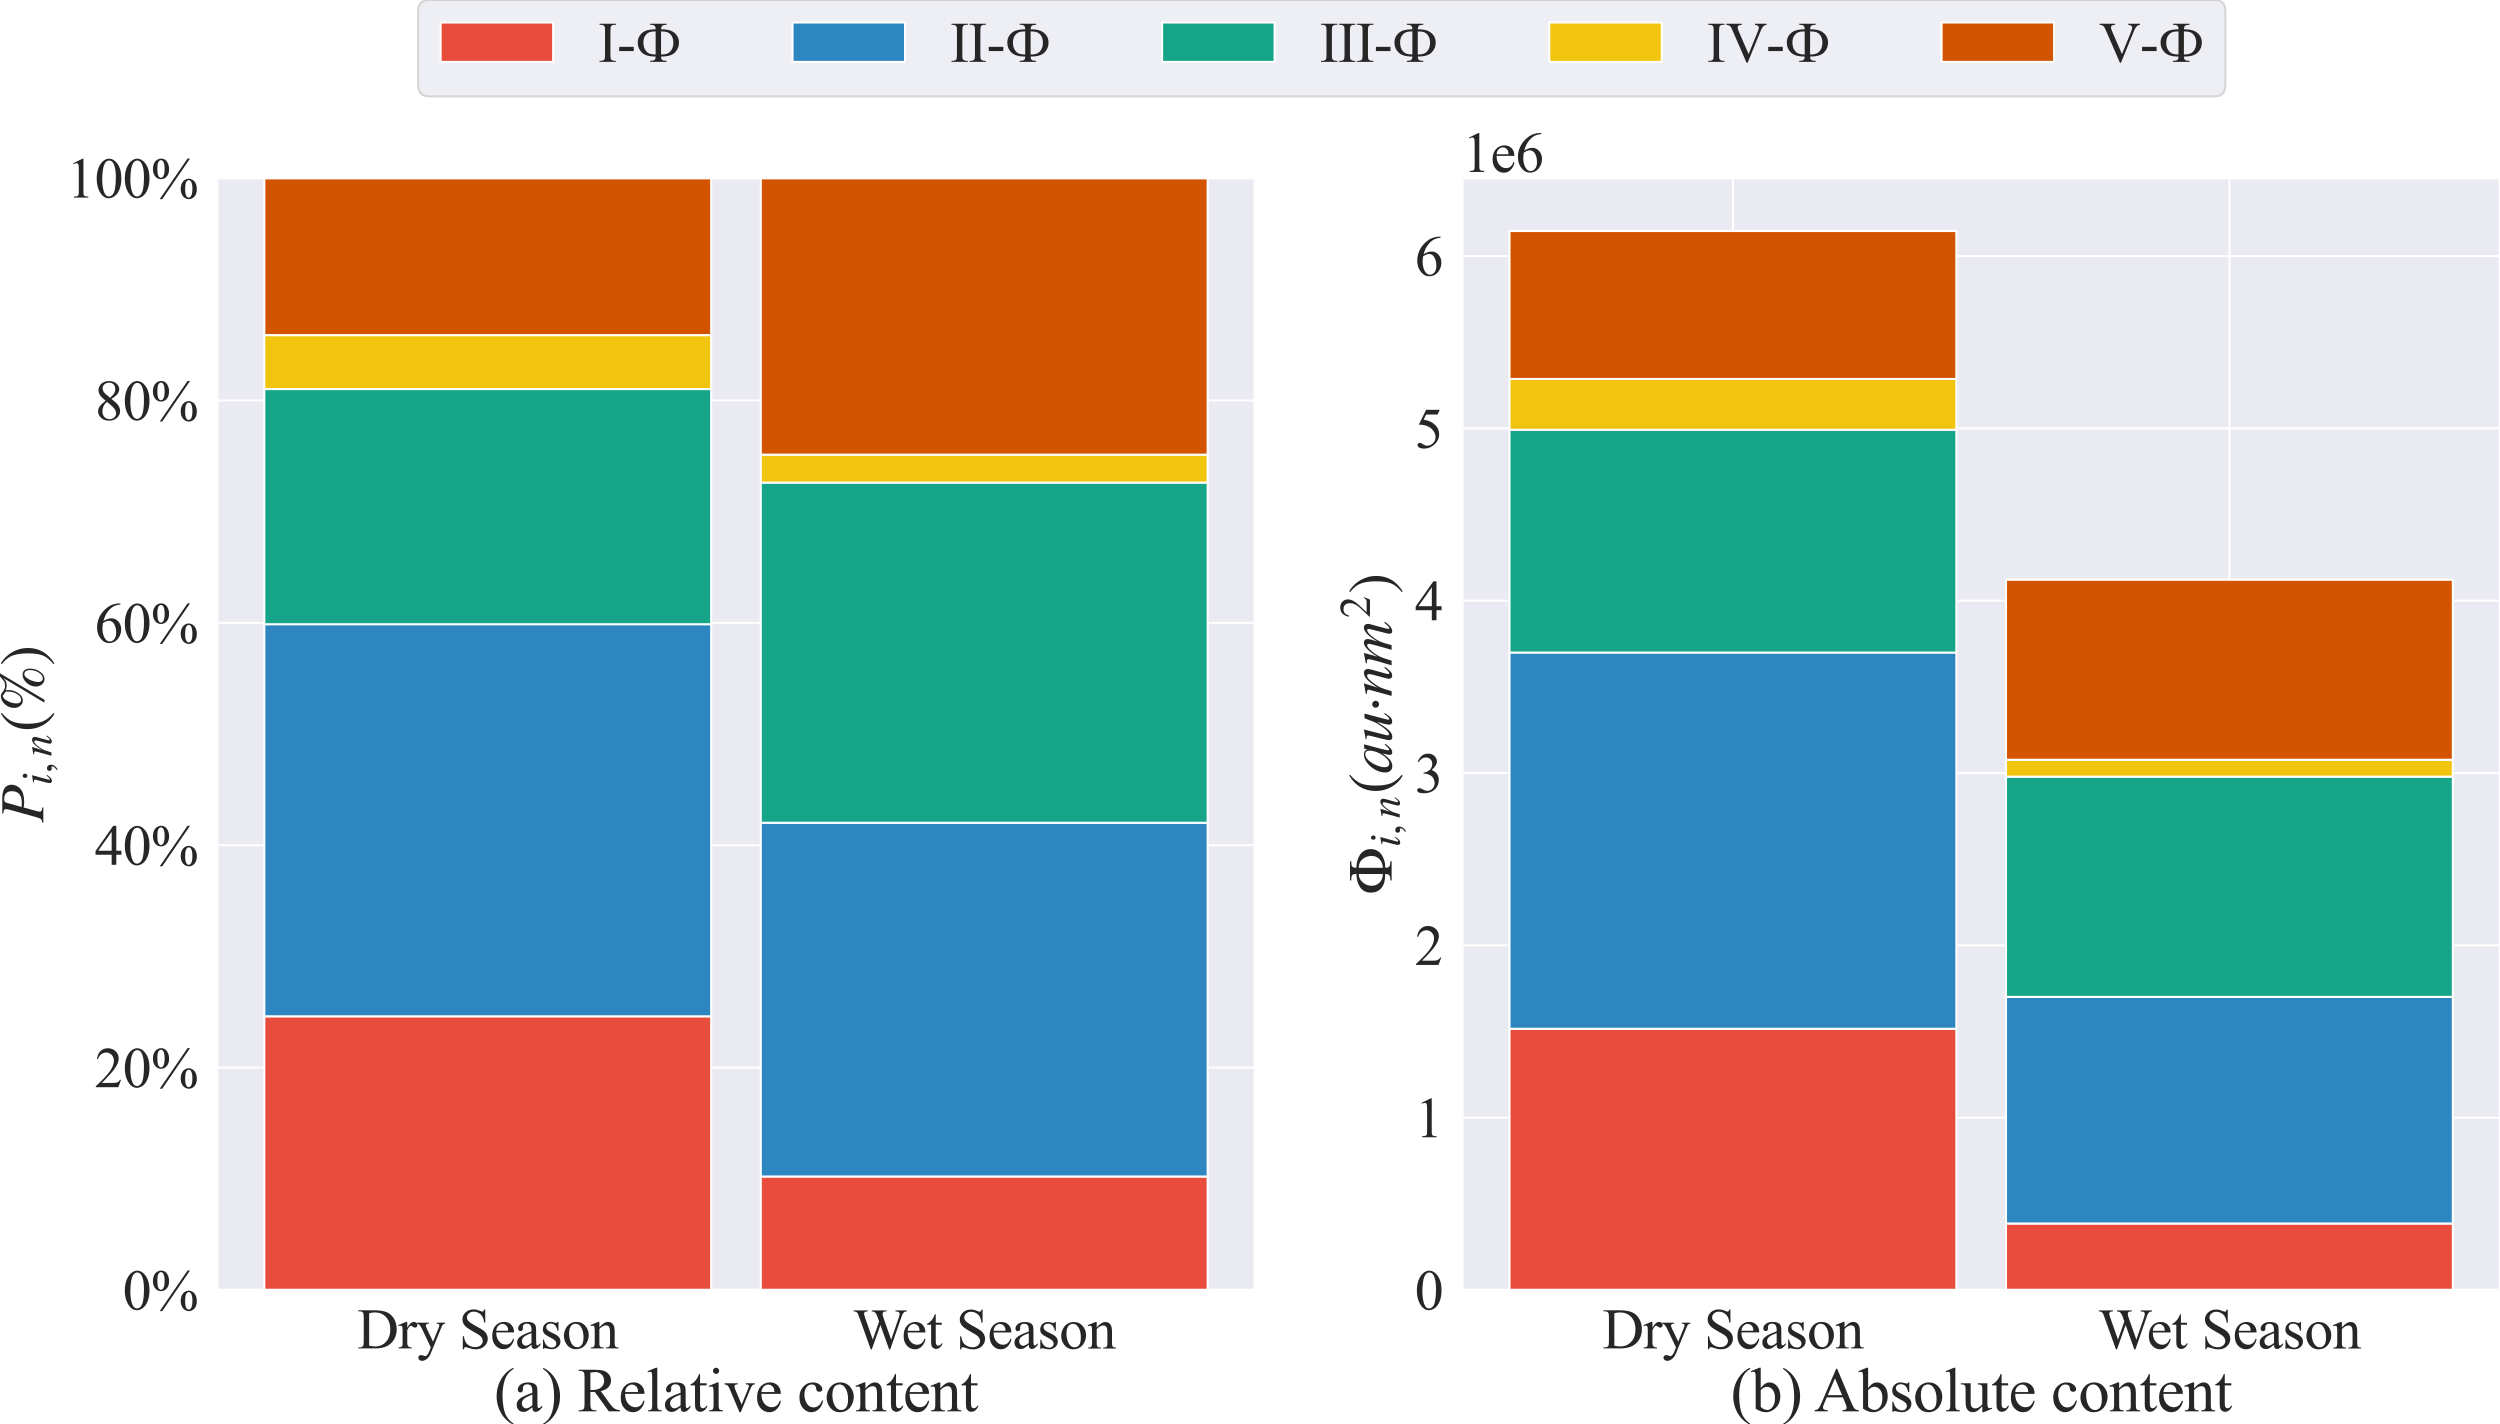 <?xml version="1.0" encoding="utf-8" standalone="no"?>
<!DOCTYPE svg PUBLIC "-//W3C//DTD SVG 1.1//EN"
  "http://www.w3.org/Graphics/SVG/1.1/DTD/svg11.dtd">
<svg xmlns:xlink="http://www.w3.org/1999/xlink" width="1222.157pt" height="696.376pt" viewBox="0 0 1222.157 696.376" xmlns="http://www.w3.org/2000/svg" version="1.1">
 <defs>
  <style type="text/css">*{stroke-linejoin: round; stroke-linecap: butt}</style>
 </defs>
 <g id="figure_1">
  <g id="patch_1">
   <path d="M 0 696.376 
L 1222.157 696.376 
L 1222.157 0 
L 0 0 
z
" style="fill: #ffffff"/>
  </g>
  <g id="axes_1">
   <g id="patch_2">
    <path d="M 106.157 630.65 
L 613.429 630.65 
L 613.429 87.05 
L 106.157 87.05 
z
" style="fill: #eaeaf2"/>
   </g>
   <g id="matplotlib.axis_1">
    <g id="xtick_1">
     <g id="line2d_1">
      <path d="M 238.436 630.65 
L 238.436 87.05 
" clip-path="url(#p998cee864e)" style="fill: none; stroke: #ffffff; stroke-linecap: round"/>
     </g>
     <g id="text_1">
      <!-- Dry Season -->
      <g style="fill: #262626" transform="translate(174.66 659.194)scale(0.275 -0.275)">
       <defs>
        <path id="TimesNewRomanPSMT-44" d="M 109 0 
L 109 116 
L 269 116 
Q 538 116 650 288 
Q 719 391 719 750 
L 719 3488 
Q 719 3884 631 3984 
Q 509 4122 269 4122 
L 109 4122 
L 109 4238 
L 1834 4238 
Q 2784 4238 3279 4022 
Q 3775 3806 4076 3303 
Q 4378 2800 4378 2141 
Q 4378 1256 3841 663 
Q 3238 0 2003 0 
L 109 0 
z
M 1319 306 
Q 1716 219 1984 219 
Q 2709 219 3187 728 
Q 3666 1238 3666 2109 
Q 3666 2988 3187 3494 
Q 2709 4000 1959 4000 
Q 1678 4000 1319 3909 
L 1319 306 
z
" transform="scale(0.016)"/>
        <path id="TimesNewRomanPSMT-72" d="M 1038 2947 
L 1038 2303 
Q 1397 2947 1775 2947 
Q 1947 2947 2059 2842 
Q 2172 2738 2172 2600 
Q 2172 2478 2090 2393 
Q 2009 2309 1897 2309 
Q 1788 2309 1652 2417 
Q 1516 2525 1450 2525 
Q 1394 2525 1328 2463 
Q 1188 2334 1038 2041 
L 1038 669 
Q 1038 431 1097 309 
Q 1138 225 1241 169 
Q 1344 113 1538 113 
L 1538 0 
L 72 0 
L 72 113 
Q 291 113 397 181 
Q 475 231 506 341 
Q 522 394 522 644 
L 522 1753 
Q 522 2253 501 2348 
Q 481 2444 426 2487 
Q 372 2531 291 2531 
Q 194 2531 72 2484 
L 41 2597 
L 906 2947 
L 1038 2947 
z
" transform="scale(0.016)"/>
        <path id="TimesNewRomanPSMT-79" d="M 38 2863 
L 1372 2863 
L 1372 2747 
L 1306 2747 
Q 1166 2747 1095 2686 
Q 1025 2625 1025 2534 
Q 1025 2413 1128 2197 
L 1825 753 
L 2466 2334 
Q 2519 2463 2519 2588 
Q 2519 2644 2497 2672 
Q 2472 2706 2419 2726 
Q 2366 2747 2231 2747 
L 2231 2863 
L 3163 2863 
L 3163 2747 
Q 3047 2734 2984 2696 
Q 2922 2659 2847 2556 
Q 2819 2513 2741 2316 
L 1575 -541 
Q 1406 -956 1132 -1168 
Q 859 -1381 606 -1381 
Q 422 -1381 303 -1275 
Q 184 -1169 184 -1031 
Q 184 -900 270 -820 
Q 356 -741 506 -741 
Q 609 -741 788 -809 
Q 913 -856 944 -856 
Q 1038 -856 1148 -759 
Q 1259 -663 1372 -384 
L 1575 113 
L 547 2272 
Q 500 2369 397 2513 
Q 319 2622 269 2659 
Q 197 2709 38 2747 
L 38 2863 
z
" transform="scale(0.016)"/>
        <path id="TimesNewRomanPSMT-20" transform="scale(0.016)"/>
        <path id="TimesNewRomanPSMT-53" d="M 2934 4334 
L 2934 2869 
L 2819 2869 
Q 2763 3291 2617 3541 
Q 2472 3791 2203 3937 
Q 1934 4084 1647 4084 
Q 1322 4084 1109 3886 
Q 897 3688 897 3434 
Q 897 3241 1031 3081 
Q 1225 2847 1953 2456 
Q 2547 2138 2764 1967 
Q 2981 1797 3098 1565 
Q 3216 1334 3216 1081 
Q 3216 600 2842 251 
Q 2469 -97 1881 -97 
Q 1697 -97 1534 -69 
Q 1438 -53 1133 45 
Q 828 144 747 144 
Q 669 144 623 97 
Q 578 50 556 -97 
L 441 -97 
L 441 1356 
L 556 1356 
Q 638 900 775 673 
Q 913 447 1195 297 
Q 1478 147 1816 147 
Q 2206 147 2432 353 
Q 2659 559 2659 841 
Q 2659 997 2573 1156 
Q 2488 1316 2306 1453 
Q 2184 1547 1640 1851 
Q 1097 2156 867 2337 
Q 638 2519 519 2737 
Q 400 2956 400 3219 
Q 400 3675 750 4004 
Q 1100 4334 1641 4334 
Q 1978 4334 2356 4169 
Q 2531 4091 2603 4091 
Q 2684 4091 2736 4139 
Q 2788 4188 2819 4334 
L 2934 4334 
z
" transform="scale(0.016)"/>
        <path id="TimesNewRomanPSMT-65" d="M 681 1784 
Q 678 1147 991 784 
Q 1303 422 1725 422 
Q 2006 422 2214 576 
Q 2422 731 2563 1106 
L 2659 1044 
Q 2594 616 2278 264 
Q 1963 -88 1488 -88 
Q 972 -88 605 314 
Q 238 716 238 1394 
Q 238 2128 614 2539 
Q 991 2950 1559 2950 
Q 2041 2950 2350 2633 
Q 2659 2316 2659 1784 
L 681 1784 
z
M 681 1966 
L 2006 1966 
Q 1991 2241 1941 2353 
Q 1863 2528 1708 2628 
Q 1553 2728 1384 2728 
Q 1125 2728 920 2526 
Q 716 2325 681 1966 
z
" transform="scale(0.016)"/>
        <path id="TimesNewRomanPSMT-61" d="M 1822 413 
Q 1381 72 1269 19 
Q 1100 -59 909 -59 
Q 613 -59 420 144 
Q 228 347 228 678 
Q 228 888 322 1041 
Q 450 1253 767 1440 
Q 1084 1628 1822 1897 
L 1822 2009 
Q 1822 2438 1686 2597 
Q 1550 2756 1291 2756 
Q 1094 2756 978 2650 
Q 859 2544 859 2406 
L 866 2225 
Q 866 2081 792 2003 
Q 719 1925 600 1925 
Q 484 1925 411 2006 
Q 338 2088 338 2228 
Q 338 2497 613 2722 
Q 888 2947 1384 2947 
Q 1766 2947 2009 2819 
Q 2194 2722 2281 2516 
Q 2338 2381 2338 1966 
L 2338 994 
Q 2338 584 2353 492 
Q 2369 400 2405 369 
Q 2441 338 2488 338 
Q 2538 338 2575 359 
Q 2641 400 2828 588 
L 2828 413 
Q 2478 -56 2159 -56 
Q 2006 -56 1915 50 
Q 1825 156 1822 413 
z
M 1822 616 
L 1822 1706 
Q 1350 1519 1213 1441 
Q 966 1303 859 1153 
Q 753 1003 753 825 
Q 753 600 887 451 
Q 1022 303 1197 303 
Q 1434 303 1822 616 
z
" transform="scale(0.016)"/>
        <path id="TimesNewRomanPSMT-73" d="M 2050 2947 
L 2050 1972 
L 1947 1972 
Q 1828 2431 1642 2597 
Q 1456 2763 1169 2763 
Q 950 2763 815 2647 
Q 681 2531 681 2391 
Q 681 2216 781 2091 
Q 878 1963 1175 1819 
L 1631 1597 
Q 2266 1288 2266 781 
Q 2266 391 1970 151 
Q 1675 -88 1309 -88 
Q 1047 -88 709 6 
Q 606 38 541 38 
Q 469 38 428 -44 
L 325 -44 
L 325 978 
L 428 978 
Q 516 541 762 319 
Q 1009 97 1316 97 
Q 1531 97 1667 223 
Q 1803 350 1803 528 
Q 1803 744 1651 891 
Q 1500 1038 1047 1263 
Q 594 1488 453 1669 
Q 313 1847 313 2119 
Q 313 2472 555 2709 
Q 797 2947 1181 2947 
Q 1350 2947 1591 2875 
Q 1750 2828 1803 2828 
Q 1853 2828 1881 2850 
Q 1909 2872 1947 2947 
L 2050 2947 
z
" transform="scale(0.016)"/>
        <path id="TimesNewRomanPSMT-6f" d="M 1600 2947 
Q 2250 2947 2644 2453 
Q 2978 2031 2978 1484 
Q 2978 1100 2793 706 
Q 2609 313 2286 112 
Q 1963 -88 1566 -88 
Q 919 -88 538 428 
Q 216 863 216 1403 
Q 216 1797 411 2186 
Q 606 2575 925 2761 
Q 1244 2947 1600 2947 
z
M 1503 2744 
Q 1338 2744 1170 2645 
Q 1003 2547 900 2300 
Q 797 2053 797 1666 
Q 797 1041 1045 587 
Q 1294 134 1700 134 
Q 2003 134 2200 384 
Q 2397 634 2397 1244 
Q 2397 2006 2069 2444 
Q 1847 2744 1503 2744 
z
" transform="scale(0.016)"/>
        <path id="TimesNewRomanPSMT-6e" d="M 1034 2341 
Q 1538 2947 1994 2947 
Q 2228 2947 2397 2830 
Q 2566 2713 2666 2444 
Q 2734 2256 2734 1869 
L 2734 647 
Q 2734 375 2778 278 
Q 2813 200 2889 156 
Q 2966 113 3172 113 
L 3172 0 
L 1756 0 
L 1756 113 
L 1816 113 
Q 2016 113 2095 173 
Q 2175 234 2206 353 
Q 2219 400 2219 647 
L 2219 1819 
Q 2219 2209 2117 2386 
Q 2016 2563 1775 2563 
Q 1403 2563 1034 2156 
L 1034 647 
Q 1034 356 1069 288 
Q 1113 197 1189 155 
Q 1266 113 1500 113 
L 1500 0 
L 84 0 
L 84 113 
L 147 113 
Q 366 113 442 223 
Q 519 334 519 647 
L 519 1709 
Q 519 2225 495 2337 
Q 472 2450 423 2490 
Q 375 2531 294 2531 
Q 206 2531 84 2484 
L 38 2597 
L 900 2947 
L 1034 2947 
L 1034 2341 
z
" transform="scale(0.016)"/>
       </defs>
       <use xlink:href="#TimesNewRomanPSMT-44"/>
       <use xlink:href="#TimesNewRomanPSMT-72" x="72.217"/>
       <use xlink:href="#TimesNewRomanPSMT-79" x="105.518"/>
       <use xlink:href="#TimesNewRomanPSMT-20" x="155.518"/>
       <use xlink:href="#TimesNewRomanPSMT-53" x="180.518"/>
       <use xlink:href="#TimesNewRomanPSMT-65" x="236.133"/>
       <use xlink:href="#TimesNewRomanPSMT-61" x="280.518"/>
       <use xlink:href="#TimesNewRomanPSMT-73" x="324.902"/>
       <use xlink:href="#TimesNewRomanPSMT-6f" x="363.818"/>
       <use xlink:href="#TimesNewRomanPSMT-6e" x="413.818"/>
      </g>
     </g>
    </g>
    <g id="xtick_2">
     <g id="line2d_2">
      <path d="M 481.15 630.65 
L 481.15 87.05 
" clip-path="url(#p998cee864e)" style="fill: none; stroke: #ffffff; stroke-linecap: round"/>
     </g>
     <g id="text_2">
      <!-- Wet Season -->
      <g style="fill: #262626" transform="translate(416.955 659.245)scale(0.275 -0.275)">
       <defs>
        <path id="TimesNewRomanPSMT-57" d="M 5991 4238 
L 5991 4122 
Q 5825 4122 5722 4062 
Q 5619 4003 5525 3841 
Q 5463 3731 5328 3319 
L 4147 -97 
L 4022 -97 
L 3056 2613 
L 2097 -97 
L 1984 -97 
L 725 3422 
Q 584 3816 547 3888 
Q 484 4006 376 4064 
Q 269 4122 84 4122 
L 84 4238 
L 1653 4238 
L 1653 4122 
L 1578 4122 
Q 1413 4122 1325 4047 
Q 1238 3972 1238 3866 
Q 1238 3756 1375 3363 
L 2209 984 
L 2913 3006 
L 2788 3363 
L 2688 3647 
Q 2622 3803 2541 3922 
Q 2500 3981 2441 4022 
Q 2363 4078 2284 4103 
Q 2225 4122 2097 4122 
L 2097 4238 
L 3747 4238 
L 3747 4122 
L 3634 4122 
Q 3459 4122 3378 4047 
Q 3297 3972 3297 3844 
Q 3297 3684 3438 3288 
L 4250 984 
L 5056 3319 
Q 5194 3706 5194 3856 
Q 5194 3928 5148 3990 
Q 5103 4053 5034 4078 
Q 4916 4122 4725 4122 
L 4725 4238 
L 5991 4238 
z
" transform="scale(0.016)"/>
        <path id="TimesNewRomanPSMT-74" d="M 1031 3803 
L 1031 2863 
L 1700 2863 
L 1700 2644 
L 1031 2644 
L 1031 788 
Q 1031 509 1111 412 
Q 1191 316 1316 316 
Q 1419 316 1516 380 
Q 1613 444 1666 569 
L 1788 569 
Q 1678 263 1478 108 
Q 1278 -47 1066 -47 
Q 922 -47 784 33 
Q 647 113 581 261 
Q 516 409 516 719 
L 516 2644 
L 63 2644 
L 63 2747 
Q 234 2816 414 2980 
Q 594 3144 734 3369 
Q 806 3488 934 3803 
L 1031 3803 
z
" transform="scale(0.016)"/>
       </defs>
       <use xlink:href="#TimesNewRomanPSMT-57"/>
       <use xlink:href="#TimesNewRomanPSMT-65" x="86.385"/>
       <use xlink:href="#TimesNewRomanPSMT-74" x="130.77"/>
       <use xlink:href="#TimesNewRomanPSMT-20" x="158.553"/>
       <use xlink:href="#TimesNewRomanPSMT-53" x="183.553"/>
       <use xlink:href="#TimesNewRomanPSMT-65" x="239.168"/>
       <use xlink:href="#TimesNewRomanPSMT-61" x="283.553"/>
       <use xlink:href="#TimesNewRomanPSMT-73" x="327.938"/>
       <use xlink:href="#TimesNewRomanPSMT-6f" x="366.854"/>
       <use xlink:href="#TimesNewRomanPSMT-6e" x="416.854"/>
      </g>
     </g>
    </g>
    <g id="text_3">
     <!-- (a) Relative content -->
     <g style="fill: #262626" transform="translate(241.511 689.959)scale(0.3 -0.3)">
      <defs>
       <path id="TimesNewRomanPSMT-28" d="M 1988 -1253 
L 1988 -1369 
Q 1516 -1131 1200 -813 
Q 750 -359 506 256 
Q 263 872 263 1534 
Q 263 2503 741 3301 
Q 1219 4100 1988 4444 
L 1988 4313 
Q 1603 4100 1356 3731 
Q 1109 3363 987 2797 
Q 866 2231 866 1616 
Q 866 947 969 400 
Q 1050 -31 1165 -292 
Q 1281 -553 1476 -793 
Q 1672 -1034 1988 -1253 
z
" transform="scale(0.016)"/>
       <path id="TimesNewRomanPSMT-29" d="M 144 4313 
L 144 4444 
Q 619 4209 934 3891 
Q 1381 3434 1625 2820 
Q 1869 2206 1869 1541 
Q 1869 572 1392 -226 
Q 916 -1025 144 -1369 
L 144 -1253 
Q 528 -1038 776 -670 
Q 1025 -303 1145 264 
Q 1266 831 1266 1447 
Q 1266 2113 1163 2663 
Q 1084 3094 967 3353 
Q 850 3613 656 3853 
Q 463 4094 144 4313 
z
" transform="scale(0.016)"/>
       <path id="TimesNewRomanPSMT-52" d="M 4325 0 
L 3194 0 
L 1759 1981 
Q 1600 1975 1500 1975 
Q 1459 1975 1412 1976 
Q 1366 1978 1316 1981 
L 1316 750 
Q 1316 350 1403 253 
Q 1522 116 1759 116 
L 1925 116 
L 1925 0 
L 109 0 
L 109 116 
L 269 116 
Q 538 116 653 291 
Q 719 388 719 750 
L 719 3488 
Q 719 3888 631 3984 
Q 509 4122 269 4122 
L 109 4122 
L 109 4238 
L 1653 4238 
Q 2328 4238 2648 4139 
Q 2969 4041 3192 3777 
Q 3416 3513 3416 3147 
Q 3416 2756 3161 2468 
Q 2906 2181 2372 2063 
L 3247 847 
Q 3547 428 3762 290 
Q 3978 153 4325 116 
L 4325 0 
z
M 1316 2178 
Q 1375 2178 1419 2176 
Q 1463 2175 1491 2175 
Q 2097 2175 2405 2437 
Q 2713 2700 2713 3106 
Q 2713 3503 2464 3751 
Q 2216 4000 1806 4000 
Q 1625 4000 1316 3941 
L 1316 2178 
z
" transform="scale(0.016)"/>
       <path id="TimesNewRomanPSMT-6c" d="M 1184 4444 
L 1184 647 
Q 1184 378 1223 290 
Q 1263 203 1344 158 
Q 1425 113 1647 113 
L 1647 0 
L 244 0 
L 244 113 
Q 441 113 512 153 
Q 584 194 625 287 
Q 666 381 666 647 
L 666 3247 
Q 666 3731 644 3842 
Q 622 3953 573 3993 
Q 525 4034 450 4034 
Q 369 4034 244 3984 
L 191 4094 
L 1044 4444 
L 1184 4444 
z
" transform="scale(0.016)"/>
       <path id="TimesNewRomanPSMT-69" d="M 928 4444 
Q 1059 4444 1151 4351 
Q 1244 4259 1244 4128 
Q 1244 3997 1151 3903 
Q 1059 3809 928 3809 
Q 797 3809 703 3903 
Q 609 3997 609 4128 
Q 609 4259 701 4351 
Q 794 4444 928 4444 
z
M 1188 2947 
L 1188 647 
Q 1188 378 1227 289 
Q 1266 200 1342 156 
Q 1419 113 1622 113 
L 1622 0 
L 231 0 
L 231 113 
Q 441 113 512 153 
Q 584 194 626 287 
Q 669 381 669 647 
L 669 1750 
Q 669 2216 641 2353 
Q 619 2453 572 2492 
Q 525 2531 444 2531 
Q 356 2531 231 2484 
L 188 2597 
L 1050 2947 
L 1188 2947 
z
" transform="scale(0.016)"/>
       <path id="TimesNewRomanPSMT-76" d="M 53 2863 
L 1400 2863 
L 1400 2747 
L 1313 2747 
Q 1191 2747 1127 2687 
Q 1063 2628 1063 2528 
Q 1063 2419 1128 2269 
L 1794 688 
L 2463 2328 
Q 2534 2503 2534 2594 
Q 2534 2638 2509 2666 
Q 2475 2713 2422 2730 
Q 2369 2747 2206 2747 
L 2206 2863 
L 3141 2863 
L 3141 2747 
Q 2978 2734 2916 2681 
Q 2806 2588 2719 2369 
L 1703 -88 
L 1575 -88 
L 553 2328 
Q 484 2497 421 2570 
Q 359 2644 263 2694 
Q 209 2722 53 2747 
L 53 2863 
z
" transform="scale(0.016)"/>
       <path id="TimesNewRomanPSMT-63" d="M 2631 1088 
Q 2516 522 2178 217 
Q 1841 -88 1431 -88 
Q 944 -88 581 321 
Q 219 731 219 1428 
Q 219 2103 620 2525 
Q 1022 2947 1584 2947 
Q 2006 2947 2278 2723 
Q 2550 2500 2550 2259 
Q 2550 2141 2473 2067 
Q 2397 1994 2259 1994 
Q 2075 1994 1981 2113 
Q 1928 2178 1911 2362 
Q 1894 2547 1784 2644 
Q 1675 2738 1481 2738 
Q 1169 2738 978 2506 
Q 725 2200 725 1697 
Q 725 1184 976 792 
Q 1228 400 1656 400 
Q 1963 400 2206 609 
Q 2378 753 2541 1131 
L 2631 1088 
z
" transform="scale(0.016)"/>
      </defs>
      <use xlink:href="#TimesNewRomanPSMT-28"/>
      <use xlink:href="#TimesNewRomanPSMT-61" x="33.301"/>
      <use xlink:href="#TimesNewRomanPSMT-29" x="77.686"/>
      <use xlink:href="#TimesNewRomanPSMT-20" x="110.986"/>
      <use xlink:href="#TimesNewRomanPSMT-52" x="135.986"/>
      <use xlink:href="#TimesNewRomanPSMT-65" x="202.686"/>
      <use xlink:href="#TimesNewRomanPSMT-6c" x="247.07"/>
      <use xlink:href="#TimesNewRomanPSMT-61" x="274.854"/>
      <use xlink:href="#TimesNewRomanPSMT-74" x="319.238"/>
      <use xlink:href="#TimesNewRomanPSMT-69" x="347.021"/>
      <use xlink:href="#TimesNewRomanPSMT-76" x="374.805"/>
      <use xlink:href="#TimesNewRomanPSMT-65" x="424.805"/>
      <use xlink:href="#TimesNewRomanPSMT-20" x="469.189"/>
      <use xlink:href="#TimesNewRomanPSMT-63" x="494.189"/>
      <use xlink:href="#TimesNewRomanPSMT-6f" x="538.574"/>
      <use xlink:href="#TimesNewRomanPSMT-6e" x="588.574"/>
      <use xlink:href="#TimesNewRomanPSMT-74" x="638.574"/>
      <use xlink:href="#TimesNewRomanPSMT-65" x="666.357"/>
      <use xlink:href="#TimesNewRomanPSMT-6e" x="710.742"/>
      <use xlink:href="#TimesNewRomanPSMT-74" x="760.742"/>
     </g>
    </g>
   </g>
   <g id="matplotlib.axis_2">
    <g id="ytick_1">
     <g id="line2d_3">
      <path d="M 106.157 630.65 
L 613.429 630.65 
" clip-path="url(#p998cee864e)" style="fill: none; stroke: #ffffff; stroke-linecap: round"/>
     </g>
     <g id="text_4">
      <!-- 0% -->
      <g style="fill: #262626" transform="translate(60 640.198)scale(0.275 -0.275)">
       <defs>
        <path id="TimesNewRomanPSMT-30" d="M 231 2094 
Q 231 2819 450 3342 
Q 669 3866 1031 4122 
Q 1313 4325 1613 4325 
Q 2100 4325 2488 3828 
Q 2972 3213 2972 2159 
Q 2972 1422 2759 906 
Q 2547 391 2217 158 
Q 1888 -75 1581 -75 
Q 975 -75 572 641 
Q 231 1244 231 2094 
z
M 844 2016 
Q 844 1141 1059 588 
Q 1238 122 1591 122 
Q 1759 122 1940 273 
Q 2122 425 2216 781 
Q 2359 1319 2359 2297 
Q 2359 3022 2209 3506 
Q 2097 3866 1919 4016 
Q 1791 4119 1609 4119 
Q 1397 4119 1231 3928 
Q 1006 3669 925 3112 
Q 844 2556 844 2016 
z
" transform="scale(0.016)"/>
        <path id="TimesNewRomanPSMT-25" d="M 4350 4334 
L 1263 -175 
L 984 -175 
L 4072 4334 
L 4350 4334 
z
M 1138 4334 
Q 1559 4334 1792 3984 
Q 2025 3634 2025 3181 
Q 2025 2638 1762 2341 
Q 1500 2044 1131 2044 
Q 884 2044 678 2180 
Q 472 2316 348 2584 
Q 225 2853 225 3181 
Q 225 3509 350 3786 
Q 475 4063 692 4198 
Q 909 4334 1138 4334 
z
M 1128 4159 
Q 969 4159 845 3971 
Q 722 3784 722 3184 
Q 722 2750 791 2522 
Q 844 2350 956 2256 
Q 1022 2200 1119 2200 
Q 1269 2200 1375 2363 
Q 1531 2603 1531 3166 
Q 1531 3759 1378 4000 
Q 1278 4159 1128 4159 
z
M 4206 2103 
Q 4428 2103 4648 1962 
Q 4869 1822 4989 1553 
Q 5109 1284 5109 963 
Q 5109 409 4843 117 
Q 4578 -175 4216 -175 
Q 3988 -175 3773 -34 
Q 3559 106 3436 367 
Q 3313 628 3313 963 
Q 3313 1291 3436 1562 
Q 3559 1834 3773 1968 
Q 3988 2103 4206 2103 
z
M 4209 1938 
Q 4059 1938 3950 1769 
Q 3809 1550 3809 941 
Q 3809 381 3953 159 
Q 4059 0 4209 0 
Q 4353 0 4466 172 
Q 4616 400 4616 956 
Q 4616 1544 4466 1778 
Q 4363 1938 4209 1938 
z
" transform="scale(0.016)"/>
       </defs>
       <use xlink:href="#TimesNewRomanPSMT-30"/>
       <use xlink:href="#TimesNewRomanPSMT-25" x="50"/>
      </g>
     </g>
    </g>
    <g id="ytick_2">
     <g id="line2d_4">
      <path d="M 106.157 521.93 
L 613.429 521.93 
" clip-path="url(#p998cee864e)" style="fill: none; stroke: #ffffff; stroke-linecap: round"/>
     </g>
     <g id="text_5">
      <!-- 20% -->
      <g style="fill: #262626" transform="translate(46.25 531.478)scale(0.275 -0.275)">
       <defs>
        <path id="TimesNewRomanPSMT-32" d="M 2934 816 
L 2638 0 
L 138 0 
L 138 116 
Q 1241 1122 1691 1759 
Q 2141 2397 2141 2925 
Q 2141 3328 1894 3587 
Q 1647 3847 1303 3847 
Q 991 3847 742 3664 
Q 494 3481 375 3128 
L 259 3128 
Q 338 3706 661 4015 
Q 984 4325 1469 4325 
Q 1984 4325 2329 3994 
Q 2675 3663 2675 3213 
Q 2675 2891 2525 2569 
Q 2294 2063 1775 1497 
Q 997 647 803 472 
L 1909 472 
Q 2247 472 2383 497 
Q 2519 522 2628 598 
Q 2738 675 2819 816 
L 2934 816 
z
" transform="scale(0.016)"/>
       </defs>
       <use xlink:href="#TimesNewRomanPSMT-32"/>
       <use xlink:href="#TimesNewRomanPSMT-30" x="50"/>
       <use xlink:href="#TimesNewRomanPSMT-25" x="100"/>
      </g>
     </g>
    </g>
    <g id="ytick_3">
     <g id="line2d_5">
      <path d="M 106.157 413.21 
L 613.429 413.21 
" clip-path="url(#p998cee864e)" style="fill: none; stroke: #ffffff; stroke-linecap: round"/>
     </g>
     <g id="text_6">
      <!-- 40% -->
      <g style="fill: #262626" transform="translate(46.25 422.758)scale(0.275 -0.275)">
       <defs>
        <path id="TimesNewRomanPSMT-34" d="M 2978 1563 
L 2978 1119 
L 2409 1119 
L 2409 0 
L 1894 0 
L 1894 1119 
L 100 1119 
L 100 1519 
L 2066 4325 
L 2409 4325 
L 2409 1563 
L 2978 1563 
z
M 1894 1563 
L 1894 3666 
L 406 1563 
L 1894 1563 
z
" transform="scale(0.016)"/>
       </defs>
       <use xlink:href="#TimesNewRomanPSMT-34"/>
       <use xlink:href="#TimesNewRomanPSMT-30" x="50"/>
       <use xlink:href="#TimesNewRomanPSMT-25" x="100"/>
      </g>
     </g>
    </g>
    <g id="ytick_4">
     <g id="line2d_6">
      <path d="M 106.157 304.49 
L 613.429 304.49 
" clip-path="url(#p998cee864e)" style="fill: none; stroke: #ffffff; stroke-linecap: round"/>
     </g>
     <g id="text_7">
      <!-- 60% -->
      <g style="fill: #262626" transform="translate(46.25 314.038)scale(0.275 -0.275)">
       <defs>
        <path id="TimesNewRomanPSMT-36" d="M 2869 4325 
L 2869 4209 
Q 2456 4169 2195 4045 
Q 1934 3922 1679 3669 
Q 1425 3416 1258 3105 
Q 1091 2794 978 2366 
Q 1428 2675 1881 2675 
Q 2316 2675 2634 2325 
Q 2953 1975 2953 1425 
Q 2953 894 2631 456 
Q 2244 -75 1606 -75 
Q 1172 -75 869 213 
Q 275 772 275 1663 
Q 275 2231 503 2743 
Q 731 3256 1154 3653 
Q 1578 4050 1965 4187 
Q 2353 4325 2688 4325 
L 2869 4325 
z
M 925 2138 
Q 869 1716 869 1456 
Q 869 1156 980 804 
Q 1091 453 1309 247 
Q 1469 100 1697 100 
Q 1969 100 2183 356 
Q 2397 613 2397 1088 
Q 2397 1622 2184 2012 
Q 1972 2403 1581 2403 
Q 1463 2403 1327 2353 
Q 1191 2303 925 2138 
z
" transform="scale(0.016)"/>
       </defs>
       <use xlink:href="#TimesNewRomanPSMT-36"/>
       <use xlink:href="#TimesNewRomanPSMT-30" x="50"/>
       <use xlink:href="#TimesNewRomanPSMT-25" x="100"/>
      </g>
     </g>
    </g>
    <g id="ytick_5">
     <g id="line2d_7">
      <path d="M 106.157 195.77 
L 613.429 195.77 
" clip-path="url(#p998cee864e)" style="fill: none; stroke: #ffffff; stroke-linecap: round"/>
     </g>
     <g id="text_8">
      <!-- 80% -->
      <g style="fill: #262626" transform="translate(46.25 205.318)scale(0.275 -0.275)">
       <defs>
        <path id="TimesNewRomanPSMT-38" d="M 1228 2134 
Q 725 2547 579 2797 
Q 434 3047 434 3316 
Q 434 3728 753 4026 
Q 1072 4325 1600 4325 
Q 2113 4325 2425 4047 
Q 2738 3769 2738 3413 
Q 2738 3175 2569 2928 
Q 2400 2681 1866 2347 
Q 2416 1922 2594 1678 
Q 2831 1359 2831 1006 
Q 2831 559 2490 242 
Q 2150 -75 1597 -75 
Q 994 -75 656 303 
Q 388 606 388 966 
Q 388 1247 577 1523 
Q 766 1800 1228 2134 
z
M 1719 2469 
Q 2094 2806 2194 3001 
Q 2294 3197 2294 3444 
Q 2294 3772 2109 3958 
Q 1925 4144 1606 4144 
Q 1288 4144 1088 3959 
Q 888 3775 888 3528 
Q 888 3366 970 3203 
Q 1053 3041 1206 2894 
L 1719 2469 
z
M 1375 2016 
Q 1116 1797 991 1539 
Q 866 1281 866 981 
Q 866 578 1086 336 
Q 1306 94 1647 94 
Q 1984 94 2187 284 
Q 2391 475 2391 747 
Q 2391 972 2272 1150 
Q 2050 1481 1375 2016 
z
" transform="scale(0.016)"/>
       </defs>
       <use xlink:href="#TimesNewRomanPSMT-38"/>
       <use xlink:href="#TimesNewRomanPSMT-30" x="50"/>
       <use xlink:href="#TimesNewRomanPSMT-25" x="100"/>
      </g>
     </g>
    </g>
    <g id="ytick_6">
     <g id="line2d_8">
      <path d="M 106.157 87.05 
L 613.429 87.05 
" clip-path="url(#p998cee864e)" style="fill: none; stroke: #ffffff; stroke-linecap: round"/>
     </g>
     <g id="text_9">
      <!-- 100% -->
      <g style="fill: #262626" transform="translate(32.5 96.598)scale(0.275 -0.275)">
       <defs>
        <path id="TimesNewRomanPSMT-31" d="M 750 3822 
L 1781 4325 
L 1884 4325 
L 1884 747 
Q 1884 391 1914 303 
Q 1944 216 2037 169 
Q 2131 122 2419 116 
L 2419 0 
L 825 0 
L 825 116 
Q 1125 122 1212 167 
Q 1300 213 1334 289 
Q 1369 366 1369 747 
L 1369 3034 
Q 1369 3497 1338 3628 
Q 1316 3728 1258 3775 
Q 1200 3822 1119 3822 
Q 1003 3822 797 3725 
L 750 3822 
z
" transform="scale(0.016)"/>
       </defs>
       <use xlink:href="#TimesNewRomanPSMT-31"/>
       <use xlink:href="#TimesNewRomanPSMT-30" x="50"/>
       <use xlink:href="#TimesNewRomanPSMT-30" x="100"/>
       <use xlink:href="#TimesNewRomanPSMT-25" x="150"/>
      </g>
     </g>
    </g>
    <g id="text_10">
     <!-- $P_{i, n} (\%)$ -->
     <g style="fill: #262626" transform="translate(21.3 402.2)rotate(-90)scale(0.3 -0.3)">
      <defs>
       <path id="STIXGeneral-Italic-50" d="M 934 4179 
L 2477 4179 
Q 3872 4179 3872 3232 
Q 3872 2976 3753 2729 
Q 3635 2483 3437 2317 
Q 2995 1952 2125 1952 
Q 1773 1952 1549 2003 
L 1210 768 
Q 1120 422 1120 365 
Q 1120 250 1216 189 
Q 1312 128 1562 102 
L 1562 0 
L 0 0 
L 0 102 
Q 275 141 361 227 
Q 448 314 538 627 
L 1280 3277 
Q 1389 3667 1389 3808 
Q 1389 3936 1299 3990 
Q 1210 4045 934 4077 
L 934 4179 
z
M 2048 3789 
L 1606 2221 
Q 1792 2189 1939 2189 
Q 2496 2189 2758 2342 
Q 3213 2598 3213 3200 
Q 3213 3987 2381 3987 
Q 2099 3987 2048 3789 
z
" transform="scale(0.016)"/>
       <path id="STIXGeneral-Italic-69" d="M 1690 3834 
Q 1690 3699 1597 3603 
Q 1504 3507 1376 3507 
Q 1235 3507 1152 3600 
Q 1069 3693 1069 3846 
Q 1069 3994 1155 4090 
Q 1242 4186 1370 4186 
Q 1498 4186 1594 4080 
Q 1690 3974 1690 3834 
z
M 1421 730 
L 1504 659 
Q 1235 243 1049 86 
Q 864 -70 627 -70 
Q 314 -70 314 282 
Q 314 467 454 992 
L 762 2125 
Q 819 2330 819 2406 
Q 819 2502 745 2528 
Q 672 2554 410 2560 
L 410 2662 
Q 704 2688 1434 2822 
L 1459 2803 
L 858 608 
Q 794 390 794 326 
Q 794 230 883 230 
Q 1043 230 1421 730 
z
" transform="scale(0.016)"/>
       <path id="STIXGeneral-Regular-2c" d="M 531 -902 
L 467 -781 
Q 998 -422 998 -96 
Q 998 -13 909 -13 
Q 883 -13 822 -25 
Q 762 -38 723 -38 
Q 352 -38 352 288 
Q 352 454 457 553 
Q 563 653 736 653 
Q 954 653 1101 496 
Q 1248 339 1248 96 
Q 1248 -198 1053 -473 
Q 858 -749 531 -902 
z
" transform="scale(0.016)"/>
       <path id="STIXGeneral-Italic-6e" d="M 2944 749 
L 3034 666 
Q 2707 218 2534 80 
Q 2362 -58 2138 -58 
Q 2010 -58 1923 28 
Q 1837 115 1837 288 
Q 1837 390 1939 768 
L 2221 1805 
Q 2310 2150 2310 2310 
Q 2310 2496 2157 2496 
Q 1971 2496 1750 2275 
Q 1530 2054 1210 1587 
Q 998 1274 899 1024 
Q 800 774 570 0 
L 90 0 
L 704 2240 
Q 717 2304 717 2349 
Q 717 2445 630 2480 
Q 544 2515 301 2522 
L 301 2624 
Q 550 2675 857 2729 
Q 1165 2784 1338 2822 
L 1363 2810 
L 934 1414 
Q 1408 2170 1753 2496 
Q 2099 2822 2413 2822 
Q 2611 2822 2720 2716 
Q 2829 2611 2829 2432 
Q 2829 2272 2765 2048 
L 2406 749 
Q 2317 429 2317 358 
Q 2317 243 2419 243 
Q 2541 243 2810 582 
Q 2854 634 2944 749 
z
" transform="scale(0.016)"/>
       <path id="STIXGeneral-Regular-28" d="M 1946 -1030 
L 1869 -1133 
Q 1126 -710 716 32 
Q 307 774 307 1613 
Q 307 3386 1888 4326 
L 1946 4224 
Q 1293 3667 1075 3126 
Q 858 2586 858 1632 
Q 858 685 1082 96 
Q 1306 -493 1946 -1030 
z
" transform="scale(0.016)"/>
       <path id="STIXGeneral-Regular-25" d="M 4390 1363 
Q 4390 781 4070 329 
Q 3750 -122 3341 -122 
Q 3014 -122 2790 134 
Q 2566 390 2566 762 
Q 2566 1274 2940 1693 
Q 3315 2112 3776 2112 
Q 4070 2112 4230 1917 
Q 4390 1722 4390 1363 
z
M 4243 1376 
Q 4243 1626 4131 1779 
Q 4019 1933 3840 1933 
Q 3654 1933 3526 1786 
Q 3315 1562 3171 1187 
Q 3027 813 3027 486 
Q 3027 301 3129 176 
Q 3232 51 3386 51 
Q 3718 51 3980 457 
Q 4243 864 4243 1376 
z
M 3974 4518 
L 1222 -115 
L 922 -115 
L 3443 4096 
Q 3264 3891 3094 3811 
Q 2925 3731 2669 3731 
Q 2445 3731 2182 3821 
Q 2208 3674 2208 3539 
Q 2208 3206 2067 2873 
Q 1926 2541 1696 2323 
Q 1453 2086 1146 2086 
Q 826 2086 608 2339 
Q 390 2592 390 2963 
Q 390 3507 761 3916 
Q 1133 4326 1626 4326 
Q 1792 4326 2010 4147 
Q 2310 3898 2624 3898 
Q 2918 3898 3084 3994 
Q 3251 4090 3693 4518 
L 3974 4518 
z
M 2054 3642 
Q 2054 3782 2025 3833 
Q 1997 3885 1894 3936 
Q 1747 4006 1613 4154 
Q 1414 4058 1331 3984 
Q 1248 3910 1152 3750 
Q 845 3264 845 2707 
Q 845 2509 944 2384 
Q 1043 2259 1210 2259 
Q 1549 2259 1801 2675 
Q 2054 3091 2054 3642 
z
" transform="scale(0.016)"/>
       <path id="STIXGeneral-Regular-29" d="M 186 4224 
L 262 4326 
Q 992 3891 1408 3148 
Q 1824 2406 1824 1581 
Q 1824 -166 243 -1133 
L 186 -1030 
Q 845 -486 1059 54 
Q 1274 595 1274 1562 
Q 1274 2534 1059 3120 
Q 845 3706 186 4224 
z
" transform="scale(0.016)"/>
      </defs>
      <use xlink:href="#STIXGeneral-Italic-50" transform="translate(0 0.406)"/>
      <use xlink:href="#STIXGeneral-Italic-69" transform="translate(61.1 -12.822)scale(0.7)"/>
      <use xlink:href="#STIXGeneral-Regular-2c" transform="translate(80.56 -12.822)scale(0.7)"/>
      <use xlink:href="#STIXGeneral-Italic-6e" transform="translate(108.168 -12.822)scale(0.7)"/>
      <use xlink:href="#STIXGeneral-Regular-28" transform="translate(147.577 0.406)"/>
      <use xlink:href="#STIXGeneral-Regular-25" transform="translate(180.877 0.406)"/>
      <use xlink:href="#STIXGeneral-Regular-29" transform="translate(255.577 0.406)"/>
     </g>
    </g>
   </g>
   <g id="patch_3">
    <path d="M 129.214 630.65 
L 347.657 630.65 
L 347.657 496.832 
L 129.214 496.832 
z
" clip-path="url(#p998cee864e)" style="fill: #e74c3c; stroke: #ffffff; stroke-linejoin: miter"/>
   </g>
   <g id="patch_4">
    <path d="M 371.929 630.65 
L 590.372 630.65 
L 590.372 575.156 
L 371.929 575.156 
z
" clip-path="url(#p998cee864e)" style="fill: #e74c3c; stroke: #ffffff; stroke-linejoin: miter"/>
   </g>
   <g id="patch_5">
    <path d="M 129.214 496.832 
L 347.657 496.832 
L 347.657 305.151 
L 129.214 305.151 
z
" clip-path="url(#p998cee864e)" style="fill: #2e86c1; stroke: #ffffff; stroke-linejoin: miter"/>
   </g>
   <g id="patch_6">
    <path d="M 371.929 575.156 
L 590.372 575.156 
L 590.372 402.217 
L 371.929 402.217 
z
" clip-path="url(#p998cee864e)" style="fill: #2e86c1; stroke: #ffffff; stroke-linejoin: miter"/>
   </g>
   <g id="patch_7">
    <path d="M 129.214 305.151 
L 347.657 305.151 
L 347.657 190.196 
L 129.214 190.196 
z
" clip-path="url(#p998cee864e)" style="fill: #17a589; stroke: #ffffff; stroke-linejoin: miter"/>
   </g>
   <g id="patch_8">
    <path d="M 371.929 402.217 
L 590.372 402.217 
L 590.372 235.913 
L 371.929 235.913 
z
" clip-path="url(#p998cee864e)" style="fill: #17a589; stroke: #ffffff; stroke-linejoin: miter"/>
   </g>
   <g id="patch_9">
    <path d="M 129.214 190.196 
L 347.657 190.196 
L 347.657 163.818 
L 129.214 163.818 
z
" clip-path="url(#p998cee864e)" style="fill: #f1c40f; stroke: #ffffff; stroke-linejoin: miter"/>
   </g>
   <g id="patch_10">
    <path d="M 371.929 235.913 
L 590.372 235.913 
L 590.372 222.262 
L 371.929 222.262 
z
" clip-path="url(#p998cee864e)" style="fill: #f1c40f; stroke: #ffffff; stroke-linejoin: miter"/>
   </g>
   <g id="patch_11">
    <path d="M 129.214 163.818 
L 347.657 163.818 
L 347.657 87.05 
L 129.214 87.05 
z
" clip-path="url(#p998cee864e)" style="fill: #d35400; stroke: #ffffff; stroke-linejoin: miter"/>
   </g>
   <g id="patch_12">
    <path d="M 371.929 222.262 
L 590.372 222.262 
L 590.372 87.05 
L 371.929 87.05 
z
" clip-path="url(#p998cee864e)" style="fill: #d35400; stroke: #ffffff; stroke-linejoin: miter"/>
   </g>
   <g id="patch_13">
    <path d="M 106.157 630.65 
L 106.157 87.05 
" style="fill: none; stroke: #ffffff; stroke-width: 1.25; stroke-linejoin: miter; stroke-linecap: square"/>
   </g>
   <g id="patch_14">
    <path d="M 613.429 630.65 
L 613.429 87.05 
" style="fill: none; stroke: #ffffff; stroke-width: 1.25; stroke-linejoin: miter; stroke-linecap: square"/>
   </g>
   <g id="patch_15">
    <path d="M 106.157 630.65 
L 613.429 630.65 
" style="fill: none; stroke: #ffffff; stroke-width: 1.25; stroke-linejoin: miter; stroke-linecap: square"/>
   </g>
   <g id="patch_16">
    <path d="M 106.157 87.05 
L 613.429 87.05 
" style="fill: none; stroke: #ffffff; stroke-width: 1.25; stroke-linejoin: miter; stroke-linecap: square"/>
   </g>
  </g>
  <g id="axes_2">
   <g id="patch_17">
    <path d="M 714.884 630.65 
L 1222.157 630.65 
L 1222.157 87.05 
L 714.884 87.05 
z
" style="fill: #eaeaf2"/>
   </g>
   <g id="matplotlib.axis_3">
    <g id="xtick_3">
     <g id="line2d_9">
      <path d="M 847.163 630.65 
L 847.163 87.05 
" clip-path="url(#p2d16e75277)" style="fill: none; stroke: #ffffff; stroke-linecap: round"/>
     </g>
     <g id="text_11">
      <!-- Dry Season -->
      <g style="fill: #262626" transform="translate(783.387 659.194)scale(0.275 -0.275)">
       <use xlink:href="#TimesNewRomanPSMT-44"/>
       <use xlink:href="#TimesNewRomanPSMT-72" x="72.217"/>
       <use xlink:href="#TimesNewRomanPSMT-79" x="105.518"/>
       <use xlink:href="#TimesNewRomanPSMT-20" x="155.518"/>
       <use xlink:href="#TimesNewRomanPSMT-53" x="180.518"/>
       <use xlink:href="#TimesNewRomanPSMT-65" x="236.133"/>
       <use xlink:href="#TimesNewRomanPSMT-61" x="280.518"/>
       <use xlink:href="#TimesNewRomanPSMT-73" x="324.902"/>
       <use xlink:href="#TimesNewRomanPSMT-6f" x="363.818"/>
       <use xlink:href="#TimesNewRomanPSMT-6e" x="413.818"/>
      </g>
     </g>
    </g>
    <g id="xtick_4">
     <g id="line2d_10">
      <path d="M 1089.877 630.65 
L 1089.877 87.05 
" clip-path="url(#p2d16e75277)" style="fill: none; stroke: #ffffff; stroke-linecap: round"/>
     </g>
     <g id="text_12">
      <!-- Wet Season -->
      <g style="fill: #262626" transform="translate(1025.682 659.245)scale(0.275 -0.275)">
       <use xlink:href="#TimesNewRomanPSMT-57"/>
       <use xlink:href="#TimesNewRomanPSMT-65" x="86.385"/>
       <use xlink:href="#TimesNewRomanPSMT-74" x="130.77"/>
       <use xlink:href="#TimesNewRomanPSMT-20" x="158.553"/>
       <use xlink:href="#TimesNewRomanPSMT-53" x="183.553"/>
       <use xlink:href="#TimesNewRomanPSMT-65" x="239.168"/>
       <use xlink:href="#TimesNewRomanPSMT-61" x="283.553"/>
       <use xlink:href="#TimesNewRomanPSMT-73" x="327.938"/>
       <use xlink:href="#TimesNewRomanPSMT-6f" x="366.854"/>
       <use xlink:href="#TimesNewRomanPSMT-6e" x="416.854"/>
      </g>
     </g>
    </g>
    <g id="text_13">
     <!-- (b) Absolute content -->
     <g style="fill: #262626" transform="translate(846.041 689.959)scale(0.3 -0.3)">
      <defs>
       <path id="TimesNewRomanPSMT-62" d="M 984 2369 
Q 1400 2947 1881 2947 
Q 2322 2947 2650 2570 
Q 2978 2194 2978 1541 
Q 2978 778 2472 313 
Q 2038 -88 1503 -88 
Q 1253 -88 995 3 
Q 738 94 469 275 
L 469 3241 
Q 469 3728 445 3840 
Q 422 3953 372 3993 
Q 322 4034 247 4034 
Q 159 4034 28 3984 
L -16 4094 
L 844 4444 
L 984 4444 
L 984 2369 
z
M 984 2169 
L 984 456 
Q 1144 300 1314 220 
Q 1484 141 1663 141 
Q 1947 141 2192 453 
Q 2438 766 2438 1363 
Q 2438 1913 2192 2208 
Q 1947 2503 1634 2503 
Q 1469 2503 1303 2419 
Q 1178 2356 984 2169 
z
" transform="scale(0.016)"/>
       <path id="TimesNewRomanPSMT-41" d="M 2928 1419 
L 1288 1419 
L 1000 750 
Q 894 503 894 381 
Q 894 284 986 211 
Q 1078 138 1384 116 
L 1384 0 
L 50 0 
L 50 116 
Q 316 163 394 238 
Q 553 388 747 847 
L 2238 4334 
L 2347 4334 
L 3822 809 
Q 4000 384 4145 257 
Q 4291 131 4550 116 
L 4550 0 
L 2878 0 
L 2878 116 
Q 3131 128 3220 200 
Q 3309 272 3309 375 
Q 3309 513 3184 809 
L 2928 1419 
z
M 2841 1650 
L 2122 3363 
L 1384 1650 
L 2841 1650 
z
" transform="scale(0.016)"/>
       <path id="TimesNewRomanPSMT-75" d="M 2709 2863 
L 2709 1128 
Q 2709 631 2732 520 
Q 2756 409 2807 365 
Q 2859 322 2928 322 
Q 3025 322 3147 375 
L 3191 266 
L 2334 -88 
L 2194 -88 
L 2194 519 
Q 1825 119 1631 15 
Q 1438 -88 1222 -88 
Q 981 -88 804 51 
Q 628 191 559 409 
Q 491 628 491 1028 
L 491 2306 
Q 491 2509 447 2587 
Q 403 2666 317 2708 
Q 231 2750 6 2747 
L 6 2863 
L 1009 2863 
L 1009 947 
Q 1009 547 1148 422 
Q 1288 297 1484 297 
Q 1619 297 1789 381 
Q 1959 466 2194 703 
L 2194 2325 
Q 2194 2569 2105 2655 
Q 2016 2741 1734 2747 
L 1734 2863 
L 2709 2863 
z
" transform="scale(0.016)"/>
      </defs>
      <use xlink:href="#TimesNewRomanPSMT-28"/>
      <use xlink:href="#TimesNewRomanPSMT-62" x="33.301"/>
      <use xlink:href="#TimesNewRomanPSMT-29" x="83.301"/>
      <use xlink:href="#TimesNewRomanPSMT-20" x="116.602"/>
      <use xlink:href="#TimesNewRomanPSMT-41" x="136.102"/>
      <use xlink:href="#TimesNewRomanPSMT-62" x="208.318"/>
      <use xlink:href="#TimesNewRomanPSMT-73" x="258.318"/>
      <use xlink:href="#TimesNewRomanPSMT-6f" x="297.234"/>
      <use xlink:href="#TimesNewRomanPSMT-6c" x="347.234"/>
      <use xlink:href="#TimesNewRomanPSMT-75" x="375.018"/>
      <use xlink:href="#TimesNewRomanPSMT-74" x="425.018"/>
      <use xlink:href="#TimesNewRomanPSMT-65" x="452.801"/>
      <use xlink:href="#TimesNewRomanPSMT-20" x="497.186"/>
      <use xlink:href="#TimesNewRomanPSMT-63" x="522.186"/>
      <use xlink:href="#TimesNewRomanPSMT-6f" x="566.57"/>
      <use xlink:href="#TimesNewRomanPSMT-6e" x="616.57"/>
      <use xlink:href="#TimesNewRomanPSMT-74" x="666.57"/>
      <use xlink:href="#TimesNewRomanPSMT-65" x="694.354"/>
      <use xlink:href="#TimesNewRomanPSMT-6e" x="738.738"/>
      <use xlink:href="#TimesNewRomanPSMT-74" x="788.738"/>
     </g>
    </g>
   </g>
   <g id="matplotlib.axis_4">
    <g id="ytick_7">
     <g id="line2d_11">
      <path d="M 714.884 630.65 
L 1222.157 630.65 
" clip-path="url(#p2d16e75277)" style="fill: none; stroke: #ffffff; stroke-linecap: round"/>
     </g>
     <g id="text_14">
      <!-- 0 -->
      <g style="fill: #262626" transform="translate(691.634 640.198)scale(0.275 -0.275)">
       <use xlink:href="#TimesNewRomanPSMT-30"/>
      </g>
     </g>
    </g>
    <g id="ytick_8">
     <g id="line2d_12">
      <path d="M 714.884 546.404 
L 1222.157 546.404 
" clip-path="url(#p2d16e75277)" style="fill: none; stroke: #ffffff; stroke-linecap: round"/>
     </g>
     <g id="text_15">
      <!-- 1 -->
      <g style="fill: #262626" transform="translate(691.634 555.952)scale(0.275 -0.275)">
       <use xlink:href="#TimesNewRomanPSMT-31"/>
      </g>
     </g>
    </g>
    <g id="ytick_9">
     <g id="line2d_13">
      <path d="M 714.884 462.159 
L 1222.157 462.159 
" clip-path="url(#p2d16e75277)" style="fill: none; stroke: #ffffff; stroke-linecap: round"/>
     </g>
     <g id="text_16">
      <!-- 2 -->
      <g style="fill: #262626" transform="translate(691.634 471.707)scale(0.275 -0.275)">
       <use xlink:href="#TimesNewRomanPSMT-32"/>
      </g>
     </g>
    </g>
    <g id="ytick_10">
     <g id="line2d_14">
      <path d="M 714.884 377.913 
L 1222.157 377.913 
" clip-path="url(#p2d16e75277)" style="fill: none; stroke: #ffffff; stroke-linecap: round"/>
     </g>
     <g id="text_17">
      <!-- 3 -->
      <g style="fill: #262626" transform="translate(691.634 387.461)scale(0.275 -0.275)">
       <defs>
        <path id="TimesNewRomanPSMT-33" d="M 325 3431 
Q 506 3859 782 4092 
Q 1059 4325 1472 4325 
Q 1981 4325 2253 3994 
Q 2459 3747 2459 3466 
Q 2459 3003 1878 2509 
Q 2269 2356 2469 2072 
Q 2669 1788 2669 1403 
Q 2669 853 2319 450 
Q 1863 -75 997 -75 
Q 569 -75 414 31 
Q 259 138 259 259 
Q 259 350 332 419 
Q 406 488 509 488 
Q 588 488 669 463 
Q 722 447 909 348 
Q 1097 250 1169 231 
Q 1284 197 1416 197 
Q 1734 197 1970 444 
Q 2206 691 2206 1028 
Q 2206 1275 2097 1509 
Q 2016 1684 1919 1775 
Q 1784 1900 1550 2001 
Q 1316 2103 1072 2103 
L 972 2103 
L 972 2197 
Q 1219 2228 1467 2375 
Q 1716 2522 1828 2728 
Q 1941 2934 1941 3181 
Q 1941 3503 1739 3701 
Q 1538 3900 1238 3900 
Q 753 3900 428 3381 
L 325 3431 
z
" transform="scale(0.016)"/>
       </defs>
       <use xlink:href="#TimesNewRomanPSMT-33"/>
      </g>
     </g>
    </g>
    <g id="ytick_11">
     <g id="line2d_15">
      <path d="M 714.884 293.668 
L 1222.157 293.668 
" clip-path="url(#p2d16e75277)" style="fill: none; stroke: #ffffff; stroke-linecap: round"/>
     </g>
     <g id="text_18">
      <!-- 4 -->
      <g style="fill: #262626" transform="translate(691.634 303.216)scale(0.275 -0.275)">
       <use xlink:href="#TimesNewRomanPSMT-34"/>
      </g>
     </g>
    </g>
    <g id="ytick_12">
     <g id="line2d_16">
      <path d="M 714.884 209.422 
L 1222.157 209.422 
" clip-path="url(#p2d16e75277)" style="fill: none; stroke: #ffffff; stroke-linecap: round"/>
     </g>
     <g id="text_19">
      <!-- 5 -->
      <g style="fill: #262626" transform="translate(691.634 218.97)scale(0.275 -0.275)">
       <defs>
        <path id="TimesNewRomanPSMT-35" d="M 2778 4238 
L 2534 3706 
L 1259 3706 
L 981 3138 
Q 1809 3016 2294 2522 
Q 2709 2097 2709 1522 
Q 2709 1188 2573 903 
Q 2438 619 2231 419 
Q 2025 219 1772 97 
Q 1413 -75 1034 -75 
Q 653 -75 479 54 
Q 306 184 306 341 
Q 306 428 378 495 
Q 450 563 559 563 
Q 641 563 702 538 
Q 763 513 909 409 
Q 1144 247 1384 247 
Q 1750 247 2026 523 
Q 2303 800 2303 1197 
Q 2303 1581 2056 1914 
Q 1809 2247 1375 2428 
Q 1034 2569 447 2591 
L 1259 4238 
L 2778 4238 
z
" transform="scale(0.016)"/>
       </defs>
       <use xlink:href="#TimesNewRomanPSMT-35"/>
      </g>
     </g>
    </g>
    <g id="ytick_13">
     <g id="line2d_17">
      <path d="M 714.884 125.177 
L 1222.157 125.177 
" clip-path="url(#p2d16e75277)" style="fill: none; stroke: #ffffff; stroke-linecap: round"/>
     </g>
     <g id="text_20">
      <!-- 6 -->
      <g style="fill: #262626" transform="translate(691.634 134.724)scale(0.275 -0.275)">
       <use xlink:href="#TimesNewRomanPSMT-36"/>
      </g>
     </g>
    </g>
    <g id="text_21">
     <!-- $\Phi_{i, n}(au·nm^2)$ -->
     <g style="fill: #262626" transform="translate(680.434 437.45)rotate(-90)scale(0.3 -0.3)">
      <defs>
       <path id="STIXGeneral-Regular-3a6" d="M 2765 3712 
L 2765 3584 
Q 3117 3584 3440 3501 
Q 3763 3418 4041 3248 
Q 4320 3078 4489 2787 
Q 4659 2496 4659 2112 
Q 4659 1754 4489 1462 
Q 4320 1171 4054 1001 
Q 3789 832 3494 745 
Q 3200 659 2925 659 
L 2765 659 
L 2765 550 
Q 2765 307 2909 224 
Q 3053 141 3424 122 
L 3424 0 
L 1466 0 
L 1466 122 
Q 1798 122 1955 214 
Q 2112 307 2112 544 
L 2112 659 
L 2003 659 
Q 1133 659 678 1056 
Q 224 1453 224 2112 
Q 224 2496 387 2787 
Q 550 3078 828 3248 
Q 1107 3418 1430 3501 
Q 1754 3584 2112 3584 
L 2112 3712 
Q 2112 3942 1987 4028 
Q 1862 4115 1466 4115 
L 1466 4237 
L 3424 4237 
L 3424 4115 
Q 3027 4115 2896 4019 
Q 2765 3923 2765 3712 
z
M 2752 3347 
L 2752 896 
Q 3232 896 3597 1206 
Q 3962 1517 3962 2035 
Q 3962 2554 3645 2950 
Q 3328 3347 2752 3347 
z
M 2125 896 
L 2125 3347 
Q 1613 3347 1267 2940 
Q 922 2534 922 2035 
Q 922 1562 1245 1229 
Q 1568 896 2125 896 
z
" transform="scale(0.016)"/>
       <path id="STIXGeneral-Italic-61" d="M 2963 710 
L 3046 640 
Q 2688 205 2518 70 
Q 2349 -64 2157 -64 
Q 1901 -64 1901 198 
Q 1901 358 2048 934 
Q 1690 397 1389 163 
Q 1088 -70 749 -70 
Q 467 -70 288 125 
Q 109 320 109 672 
Q 109 1158 387 1664 
Q 666 2170 1094 2496 
Q 1523 2822 1939 2822 
Q 2368 2822 2451 2451 
L 2522 2758 
L 2541 2778 
L 2931 2822 
L 2976 2803 
Q 2970 2778 2938 2669 
Q 2368 595 2368 346 
Q 2368 262 2458 262 
Q 2554 262 2790 525 
L 2963 710 
z
M 2336 2310 
Q 2336 2477 2240 2579 
Q 2144 2682 1978 2682 
Q 1542 2682 1139 2093 
Q 928 1779 787 1395 
Q 646 1011 646 717 
Q 646 243 1030 243 
Q 1408 243 1843 870 
Q 2336 1581 2336 2310 
z
" transform="scale(0.016)"/>
       <path id="STIXGeneral-Italic-75" d="M 2950 762 
L 3040 704 
Q 2733 237 2560 89 
Q 2387 -58 2157 -58 
Q 1850 -58 1850 250 
Q 1850 538 2138 1510 
Q 1568 576 1257 253 
Q 947 -70 608 -70 
Q 269 -70 269 269 
Q 269 384 442 1088 
L 666 1978 
Q 755 2349 755 2406 
Q 755 2483 684 2521 
Q 614 2560 365 2560 
L 365 2650 
Q 806 2701 1325 2822 
L 1350 2803 
L 781 531 
Q 762 474 762 429 
Q 762 269 890 269 
Q 1178 269 1798 1210 
Q 2010 1530 2128 1795 
Q 2246 2061 2502 2765 
L 2976 2765 
L 2470 851 
Q 2349 390 2349 352 
Q 2349 243 2419 243 
Q 2496 243 2605 345 
Q 2714 448 2950 762 
z
" transform="scale(0.016)"/>
       <path id="STIXGeneral-Regular-b7" d="M 1158 1619 
Q 1158 1478 1052 1376 
Q 947 1274 800 1274 
Q 653 1274 550 1376 
Q 448 1478 448 1625 
Q 448 1773 553 1878 
Q 659 1984 806 1984 
Q 947 1984 1052 1875 
Q 1158 1766 1158 1619 
z
" transform="scale(0.016)"/>
       <path id="STIXGeneral-Italic-6d" d="M 4506 672 
L 4474 627 
Q 3981 -58 3552 -58 
Q 3296 -58 3296 237 
Q 3296 333 3379 659 
L 3750 2112 
Q 3795 2291 3795 2355 
Q 3795 2413 3756 2451 
Q 3718 2490 3667 2490 
Q 3366 2490 2829 1741 
Q 2592 1408 2457 1072 
Q 2323 736 2138 0 
L 1658 0 
L 1830 595 
Q 2266 2099 2266 2330 
Q 2266 2490 2125 2490 
Q 1965 2490 1702 2237 
Q 1440 1984 1171 1574 
Q 1011 1325 899 1043 
Q 787 762 557 0 
L 77 0 
L 352 922 
Q 704 2093 704 2381 
Q 704 2522 442 2522 
L 282 2522 
L 282 2624 
L 1318 2822 
L 1338 2810 
L 966 1472 
Q 1798 2822 2374 2822 
Q 2560 2822 2659 2720 
Q 2758 2618 2758 2438 
Q 2758 2195 2502 1466 
Q 2842 2003 3069 2275 
Q 3296 2547 3526 2694 
Q 3731 2822 3930 2822 
Q 4102 2822 4201 2710 
Q 4301 2598 4301 2419 
Q 4301 2336 4282 2240 
L 3846 634 
Q 3782 390 3782 346 
Q 3782 243 3859 243 
Q 4000 243 4275 582 
L 4410 749 
L 4506 672 
z
" transform="scale(0.016)"/>
       <path id="STIXGeneral-Regular-32" d="M 3034 877 
L 2688 0 
L 186 0 
L 186 77 
L 1325 1286 
Q 1773 1754 1965 2144 
Q 2157 2534 2157 2950 
Q 2157 3379 1920 3616 
Q 1683 3853 1267 3853 
Q 922 3853 720 3673 
Q 518 3494 326 3021 
L 192 3053 
Q 301 3648 630 3987 
Q 960 4326 1523 4326 
Q 2054 4326 2380 4006 
Q 2707 3686 2707 3200 
Q 2707 2477 1888 1613 
L 832 486 
L 2330 486 
Q 2541 486 2665 569 
Q 2790 653 2944 915 
L 3034 877 
z
" transform="scale(0.016)"/>
      </defs>
      <use xlink:href="#STIXGeneral-Regular-3a6" transform="translate(0 0.409)"/>
      <use xlink:href="#STIXGeneral-Italic-69" transform="translate(77.843 -12.819)scale(0.7)"/>
      <use xlink:href="#STIXGeneral-Regular-2c" transform="translate(97.303 -12.819)scale(0.7)"/>
      <use xlink:href="#STIXGeneral-Italic-6e" transform="translate(124.911 -12.819)scale(0.7)"/>
      <use xlink:href="#STIXGeneral-Regular-28" transform="translate(164.321 0.409)"/>
      <use xlink:href="#STIXGeneral-Italic-61" transform="translate(197.621 0.409)"/>
      <use xlink:href="#STIXGeneral-Italic-75" transform="translate(247.721 0.409)"/>
      <use xlink:href="#STIXGeneral-Regular-b7" transform="translate(297.721 0.409)"/>
      <use xlink:href="#STIXGeneral-Italic-6e" transform="translate(322.721 0.409)"/>
      <use xlink:href="#STIXGeneral-Italic-6d" transform="translate(372.721 0.409)"/>
      <use xlink:href="#STIXGeneral-Regular-32" transform="translate(451.094 35.684)scale(0.7)"/>
      <use xlink:href="#STIXGeneral-Regular-29" transform="translate(490.503 0.409)"/>
     </g>
    </g>
    <g id="text_22">
     <!-- 1e6 -->
     <g style="fill: #262626" transform="translate(714.884 84.05)scale(0.275 -0.275)">
      <use xlink:href="#TimesNewRomanPSMT-31"/>
      <use xlink:href="#TimesNewRomanPSMT-65" x="50"/>
      <use xlink:href="#TimesNewRomanPSMT-36" x="94.385"/>
     </g>
    </g>
   </g>
   <g id="patch_18">
    <path d="M 737.942 630.65 
L 956.385 630.65 
L 956.385 502.924 
L 737.942 502.924 
z
" clip-path="url(#p2d16e75277)" style="fill: #e74c3c; stroke: #ffffff; stroke-linejoin: miter"/>
   </g>
   <g id="patch_19">
    <path d="M 980.656 630.65 
L 1199.099 630.65 
L 1199.099 598.115 
L 980.656 598.115 
z
" clip-path="url(#p2d16e75277)" style="fill: #e74c3c; stroke: #ffffff; stroke-linejoin: miter"/>
   </g>
   <g id="patch_20">
    <path d="M 737.942 502.924 
L 956.385 502.924 
L 956.385 318.994 
L 737.942 318.994 
z
" clip-path="url(#p2d16e75277)" style="fill: #2e86c1; stroke: #ffffff; stroke-linejoin: miter"/>
   </g>
   <g id="patch_21">
    <path d="M 980.656 598.115 
L 1199.099 598.115 
L 1199.099 487.338 
L 980.656 487.338 
z
" clip-path="url(#p2d16e75277)" style="fill: #2e86c1; stroke: #ffffff; stroke-linejoin: miter"/>
   </g>
   <g id="patch_22">
    <path d="M 737.942 318.994 
L 956.385 318.994 
L 956.385 210.103 
L 737.942 210.103 
z
" clip-path="url(#p2d16e75277)" style="fill: #17a589; stroke: #ffffff; stroke-linejoin: miter"/>
   </g>
   <g id="patch_23">
    <path d="M 980.656 487.338 
L 1199.099 487.338 
L 1199.099 379.671 
L 980.656 379.671 
z
" clip-path="url(#p2d16e75277)" style="fill: #17a589; stroke: #ffffff; stroke-linejoin: miter"/>
   </g>
   <g id="patch_24">
    <path d="M 737.942 210.103 
L 956.385 210.103 
L 956.385 185.244 
L 737.942 185.244 
z
" clip-path="url(#p2d16e75277)" style="fill: #f1c40f; stroke: #ffffff; stroke-linejoin: miter"/>
   </g>
   <g id="patch_25">
    <path d="M 980.656 379.671 
L 1199.099 379.671 
L 1199.099 371.429 
L 980.656 371.429 
z
" clip-path="url(#p2d16e75277)" style="fill: #f1c40f; stroke: #ffffff; stroke-linejoin: miter"/>
   </g>
   <g id="patch_26">
    <path d="M 737.942 185.244 
L 956.385 185.244 
L 956.385 112.936 
L 737.942 112.936 
z
" clip-path="url(#p2d16e75277)" style="fill: #d35400; stroke: #ffffff; stroke-linejoin: miter"/>
   </g>
   <g id="patch_27">
    <path d="M 980.656 371.429 
L 1199.099 371.429 
L 1199.099 283.436 
L 980.656 283.436 
z
" clip-path="url(#p2d16e75277)" style="fill: #d35400; stroke: #ffffff; stroke-linejoin: miter"/>
   </g>
   <g id="patch_28">
    <path d="M 714.884 630.65 
L 714.884 87.05 
" style="fill: none; stroke: #ffffff; stroke-width: 1.25; stroke-linejoin: miter; stroke-linecap: square"/>
   </g>
   <g id="patch_29">
    <path d="M 1222.157 630.65 
L 1222.157 87.05 
" style="fill: none; stroke: #ffffff; stroke-width: 1.25; stroke-linejoin: miter; stroke-linecap: square"/>
   </g>
   <g id="patch_30">
    <path d="M 714.884 630.65 
L 1222.157 630.65 
" style="fill: none; stroke: #ffffff; stroke-width: 1.25; stroke-linejoin: miter; stroke-linecap: square"/>
   </g>
   <g id="patch_31">
    <path d="M 714.884 87.05 
L 1222.157 87.05 
" style="fill: none; stroke: #ffffff; stroke-width: 1.25; stroke-linejoin: miter; stroke-linecap: square"/>
   </g>
  </g>
  <g id="legend_1">
   <g id="patch_32">
    <path d="M 209.906 47.132 
L 1082.408 47.132 
Q 1087.908 47.132 1087.908 41.632 
L 1087.908 5.5 
Q 1087.908 -0 1082.408 -0 
L 209.906 -0 
Q 204.406 -0 204.406 5.5 
L 204.406 41.632 
Q 204.406 47.132 209.906 47.132 
z
" style="fill: #eaeaf2; opacity: 0.8; stroke: #cccccc; stroke-linejoin: miter"/>
   </g>
   <g id="patch_33">
    <path d="M 215.406 30.25 
L 270.406 30.25 
L 270.406 11 
L 215.406 11 
z
" style="fill: #e74c3c; stroke: #ffffff; stroke-linejoin: miter"/>
   </g>
   <g id="text_23">
    <!-- Ⅰ-Ф -->
    <g style="fill: #262626" transform="translate(292.406 30.25)scale(0.275 -0.275)">
     <defs>
      <path id="TimesNewRomanPSMT-2160" d="M 1975 116 
L 1975 0 
L 159 0 
L 159 116 
L 309 116 
Q 572 116 691 269 
Q 766 369 766 750 
L 766 3488 
Q 766 3809 725 3913 
Q 694 3991 597 4047 
Q 459 4122 309 4122 
L 159 4122 
L 159 4238 
L 1975 4238 
L 1975 4122 
L 1822 4122 
Q 1563 4122 1444 3969 
Q 1366 3869 1366 3488 
L 1366 750 
Q 1366 428 1406 325 
Q 1438 247 1538 191 
Q 1672 116 1822 116 
L 1975 116 
z
" transform="scale(0.016)"/>
      <path id="TimesNewRomanPSMT-2d" d="M 259 1672 
L 1875 1672 
L 1875 1200 
L 259 1200 
L 259 1672 
z
" transform="scale(0.016)"/>
      <path id="TimesNewRomanPSMT-424" d="M 3444 0 
L 1616 0 
L 1616 116 
Q 1975 122 2098 212 
Q 2222 303 2228 588 
Q 1172 588 705 1031 
Q 238 1475 238 2141 
Q 238 2641 514 2994 
Q 791 3347 1197 3483 
Q 1603 3619 2228 3619 
Q 2222 3881 2147 3965 
Q 2072 4050 1980 4083 
Q 1888 4116 1616 4122 
L 1616 4238 
L 3444 4238 
L 3444 4122 
Q 3075 4109 2959 4011 
Q 2844 3913 2828 3619 
Q 3503 3619 3890 3472 
Q 4278 3325 4550 2984 
Q 4822 2644 4822 2141 
Q 4822 1494 4369 1041 
Q 3916 588 2828 588 
Q 2838 306 2958 214 
Q 3078 122 3444 116 
L 3444 0 
z
M 2828 819 
Q 3288 819 3561 939 
Q 3834 1059 4014 1371 
Q 4194 1684 4194 2144 
Q 4194 2575 4012 2873 
Q 3831 3172 3557 3280 
Q 3284 3388 2828 3388 
L 2828 819 
z
M 2228 819 
L 2228 3388 
Q 1744 3388 1481 3270 
Q 1219 3153 1042 2872 
Q 866 2591 866 2144 
Q 866 1653 1073 1328 
Q 1281 1003 1562 911 
Q 1844 819 2228 819 
z
" transform="scale(0.016)"/>
     </defs>
     <use xlink:href="#TimesNewRomanPSMT-2160"/>
     <use xlink:href="#TimesNewRomanPSMT-2d" x="33.301"/>
     <use xlink:href="#TimesNewRomanPSMT-424" x="66.602"/>
    </g>
   </g>
   <g id="patch_34">
    <path d="M 387.444 30.25 
L 442.444 30.25 
L 442.444 11 
L 387.444 11 
z
" style="fill: #2e86c1; stroke: #ffffff; stroke-linejoin: miter"/>
   </g>
   <g id="text_24">
    <!-- Ⅱ-Ф -->
    <g style="fill: #262626" transform="translate(464.444 30.25)scale(0.275 -0.275)">
     <defs>
      <path id="TimesNewRomanPSMT-2161" d="M 1975 116 
L 1975 0 
L 159 0 
L 159 116 
L 309 116 
Q 572 116 691 269 
Q 766 369 766 750 
L 766 3488 
Q 766 3809 725 3913 
Q 694 3991 597 4047 
Q 459 4122 309 4122 
L 159 4122 
L 159 4238 
L 1975 4238 
L 1975 4122 
L 1822 4122 
Q 1563 4122 1444 3969 
Q 1366 3869 1366 3488 
L 1366 750 
Q 1366 428 1406 325 
Q 1438 247 1538 191 
Q 1672 116 1822 116 
L 1975 116 
z
M 3978 116 
L 3978 0 
L 2163 0 
L 2163 116 
L 2313 116 
Q 2575 116 2694 269 
Q 2769 369 2769 750 
L 2769 3488 
Q 2769 3809 2728 3913 
Q 2697 3991 2600 4047 
Q 2463 4122 2313 4122 
L 2163 4122 
L 2163 4238 
L 3978 4238 
L 3978 4122 
L 3825 4122 
Q 3566 4122 3447 3969 
Q 3369 3869 3369 3488 
L 3369 750 
Q 3369 428 3409 325 
Q 3441 247 3541 191 
Q 3675 116 3825 116 
L 3978 116 
z
" transform="scale(0.016)"/>
     </defs>
     <use xlink:href="#TimesNewRomanPSMT-2161"/>
     <use xlink:href="#TimesNewRomanPSMT-2d" x="64.648"/>
     <use xlink:href="#TimesNewRomanPSMT-424" x="97.949"/>
    </g>
   </g>
   <g id="patch_35">
    <path d="M 568.106 30.25 
L 623.106 30.25 
L 623.106 11 
L 568.106 11 
z
" style="fill: #17a589; stroke: #ffffff; stroke-linejoin: miter"/>
   </g>
   <g id="text_25">
    <!-- Ⅲ-Ф -->
    <g style="fill: #262626" transform="translate(645.106 30.25)scale(0.275 -0.275)">
     <defs>
      <path id="TimesNewRomanPSMT-2162" d="M 1975 116 
L 1975 0 
L 159 0 
L 159 116 
L 309 116 
Q 572 116 691 269 
Q 766 369 766 750 
L 766 3488 
Q 766 3809 725 3913 
Q 694 3991 597 4047 
Q 459 4122 309 4122 
L 159 4122 
L 159 4238 
L 1975 4238 
L 1975 4122 
L 1822 4122 
Q 1563 4122 1444 3969 
Q 1366 3869 1366 3488 
L 1366 750 
Q 1366 428 1406 325 
Q 1438 247 1538 191 
Q 1672 116 1822 116 
L 1975 116 
z
M 3978 116 
L 3978 0 
L 2163 0 
L 2163 116 
L 2313 116 
Q 2575 116 2694 269 
Q 2769 369 2769 750 
L 2769 3488 
Q 2769 3809 2728 3913 
Q 2697 3991 2600 4047 
Q 2463 4122 2313 4122 
L 2163 4122 
L 2163 4238 
L 3978 4238 
L 3978 4122 
L 3825 4122 
Q 3566 4122 3447 3969 
Q 3369 3869 3369 3488 
L 3369 750 
Q 3369 428 3409 325 
Q 3441 247 3541 191 
Q 3675 116 3825 116 
L 3978 116 
z
M 5981 116 
L 5981 0 
L 4166 0 
L 4166 116 
L 4316 116 
Q 4578 116 4697 269 
Q 4772 369 4772 750 
L 4772 3488 
Q 4772 3809 4731 3913 
Q 4700 3991 4603 4047 
Q 4466 4122 4316 4122 
L 4166 4122 
L 4166 4238 
L 5981 4238 
L 5981 4122 
L 5828 4122 
Q 5569 4122 5450 3969 
Q 5372 3869 5372 3488 
L 5372 750 
Q 5372 428 5413 325 
Q 5444 247 5544 191 
Q 5678 116 5828 116 
L 5981 116 
z
" transform="scale(0.016)"/>
     </defs>
     <use xlink:href="#TimesNewRomanPSMT-2162"/>
     <use xlink:href="#TimesNewRomanPSMT-2d" x="95.947"/>
     <use xlink:href="#TimesNewRomanPSMT-424" x="129.248"/>
    </g>
   </g>
   <g id="patch_36">
    <path d="M 757.375 30.25 
L 812.375 30.25 
L 812.375 11 
L 757.375 11 
z
" style="fill: #f1c40f; stroke: #ffffff; stroke-linejoin: miter"/>
   </g>
   <g id="text_26">
    <!-- Ⅳ-Ф -->
    <g style="fill: #262626" transform="translate(834.375 30.25)scale(0.275 -0.275)">
     <defs>
      <path id="TimesNewRomanPSMT-2163" d="M 1975 116 
L 1975 0 
L 159 0 
L 159 116 
L 309 116 
Q 572 116 691 269 
Q 766 369 766 750 
L 766 3488 
Q 766 3809 725 3913 
Q 694 3991 597 4047 
Q 459 4122 309 4122 
L 159 4122 
L 159 4238 
L 1975 4238 
L 1975 4122 
L 1822 4122 
Q 1563 4122 1444 3969 
Q 1366 3869 1366 3488 
L 1366 750 
Q 1366 428 1406 325 
Q 1438 247 1538 191 
Q 1672 116 1822 116 
L 1975 116 
z
M 6650 4238 
L 6650 4122 
Q 6425 4081 6309 3978 
Q 6144 3825 6016 3509 
L 4538 -97 
L 4422 -97 
L 2834 3556 
Q 2713 3838 2663 3900 
Q 2584 3997 2470 4051 
Q 2356 4106 2163 4122 
L 2163 4238 
L 3894 4238 
L 3894 4122 
Q 3600 4094 3512 4022 
Q 3425 3950 3425 3838 
Q 3425 3681 3569 3350 
L 4647 866 
L 5647 3319 
Q 5794 3681 5794 3822 
Q 5794 3913 5703 3995 
Q 5613 4078 5397 4113 
Q 5381 4116 5344 4122 
L 5344 4238 
L 6650 4238 
z
" transform="scale(0.016)"/>
     </defs>
     <use xlink:href="#TimesNewRomanPSMT-2163"/>
     <use xlink:href="#TimesNewRomanPSMT-2d" x="105.127"/>
     <use xlink:href="#TimesNewRomanPSMT-424" x="138.428"/>
    </g>
   </g>
   <g id="patch_37">
    <path d="M 949.166 30.25 
L 1004.166 30.25 
L 1004.166 11 
L 949.166 11 
z
" style="fill: #d35400; stroke: #ffffff; stroke-linejoin: miter"/>
   </g>
   <g id="text_27">
    <!-- Ⅴ-Ф -->
    <g style="fill: #262626" transform="translate(1026.166 30.25)scale(0.275 -0.275)">
     <defs>
      <path id="TimesNewRomanPSMT-2164" d="M 4544 4238 
L 4544 4122 
Q 4319 4081 4203 3978 
Q 4038 3825 3909 3509 
L 2431 -97 
L 2316 -97 
L 728 3556 
Q 606 3838 556 3900 
Q 478 3997 364 4051 
Q 250 4106 56 4122 
L 56 4238 
L 1788 4238 
L 1788 4122 
Q 1494 4094 1406 4022 
Q 1319 3950 1319 3838 
Q 1319 3681 1463 3350 
L 2541 866 
L 3541 3319 
Q 3688 3681 3688 3822 
Q 3688 3913 3597 3995 
Q 3506 4078 3291 4113 
Q 3275 4116 3238 4122 
L 3238 4238 
L 4544 4238 
z
" transform="scale(0.016)"/>
     </defs>
     <use xlink:href="#TimesNewRomanPSMT-2164"/>
     <use xlink:href="#TimesNewRomanPSMT-2d" x="72.217"/>
     <use xlink:href="#TimesNewRomanPSMT-424" x="105.518"/>
    </g>
   </g>
  </g>
 </g>
 <defs>
  <clipPath id="p998cee864e">
   <rect x="106.157" y="87.05" width="507.273" height="543.6"/>
  </clipPath>
  <clipPath id="p2d16e75277">
   <rect x="714.884" y="87.05" width="507.273" height="543.6"/>
  </clipPath>
 </defs>
</svg>
